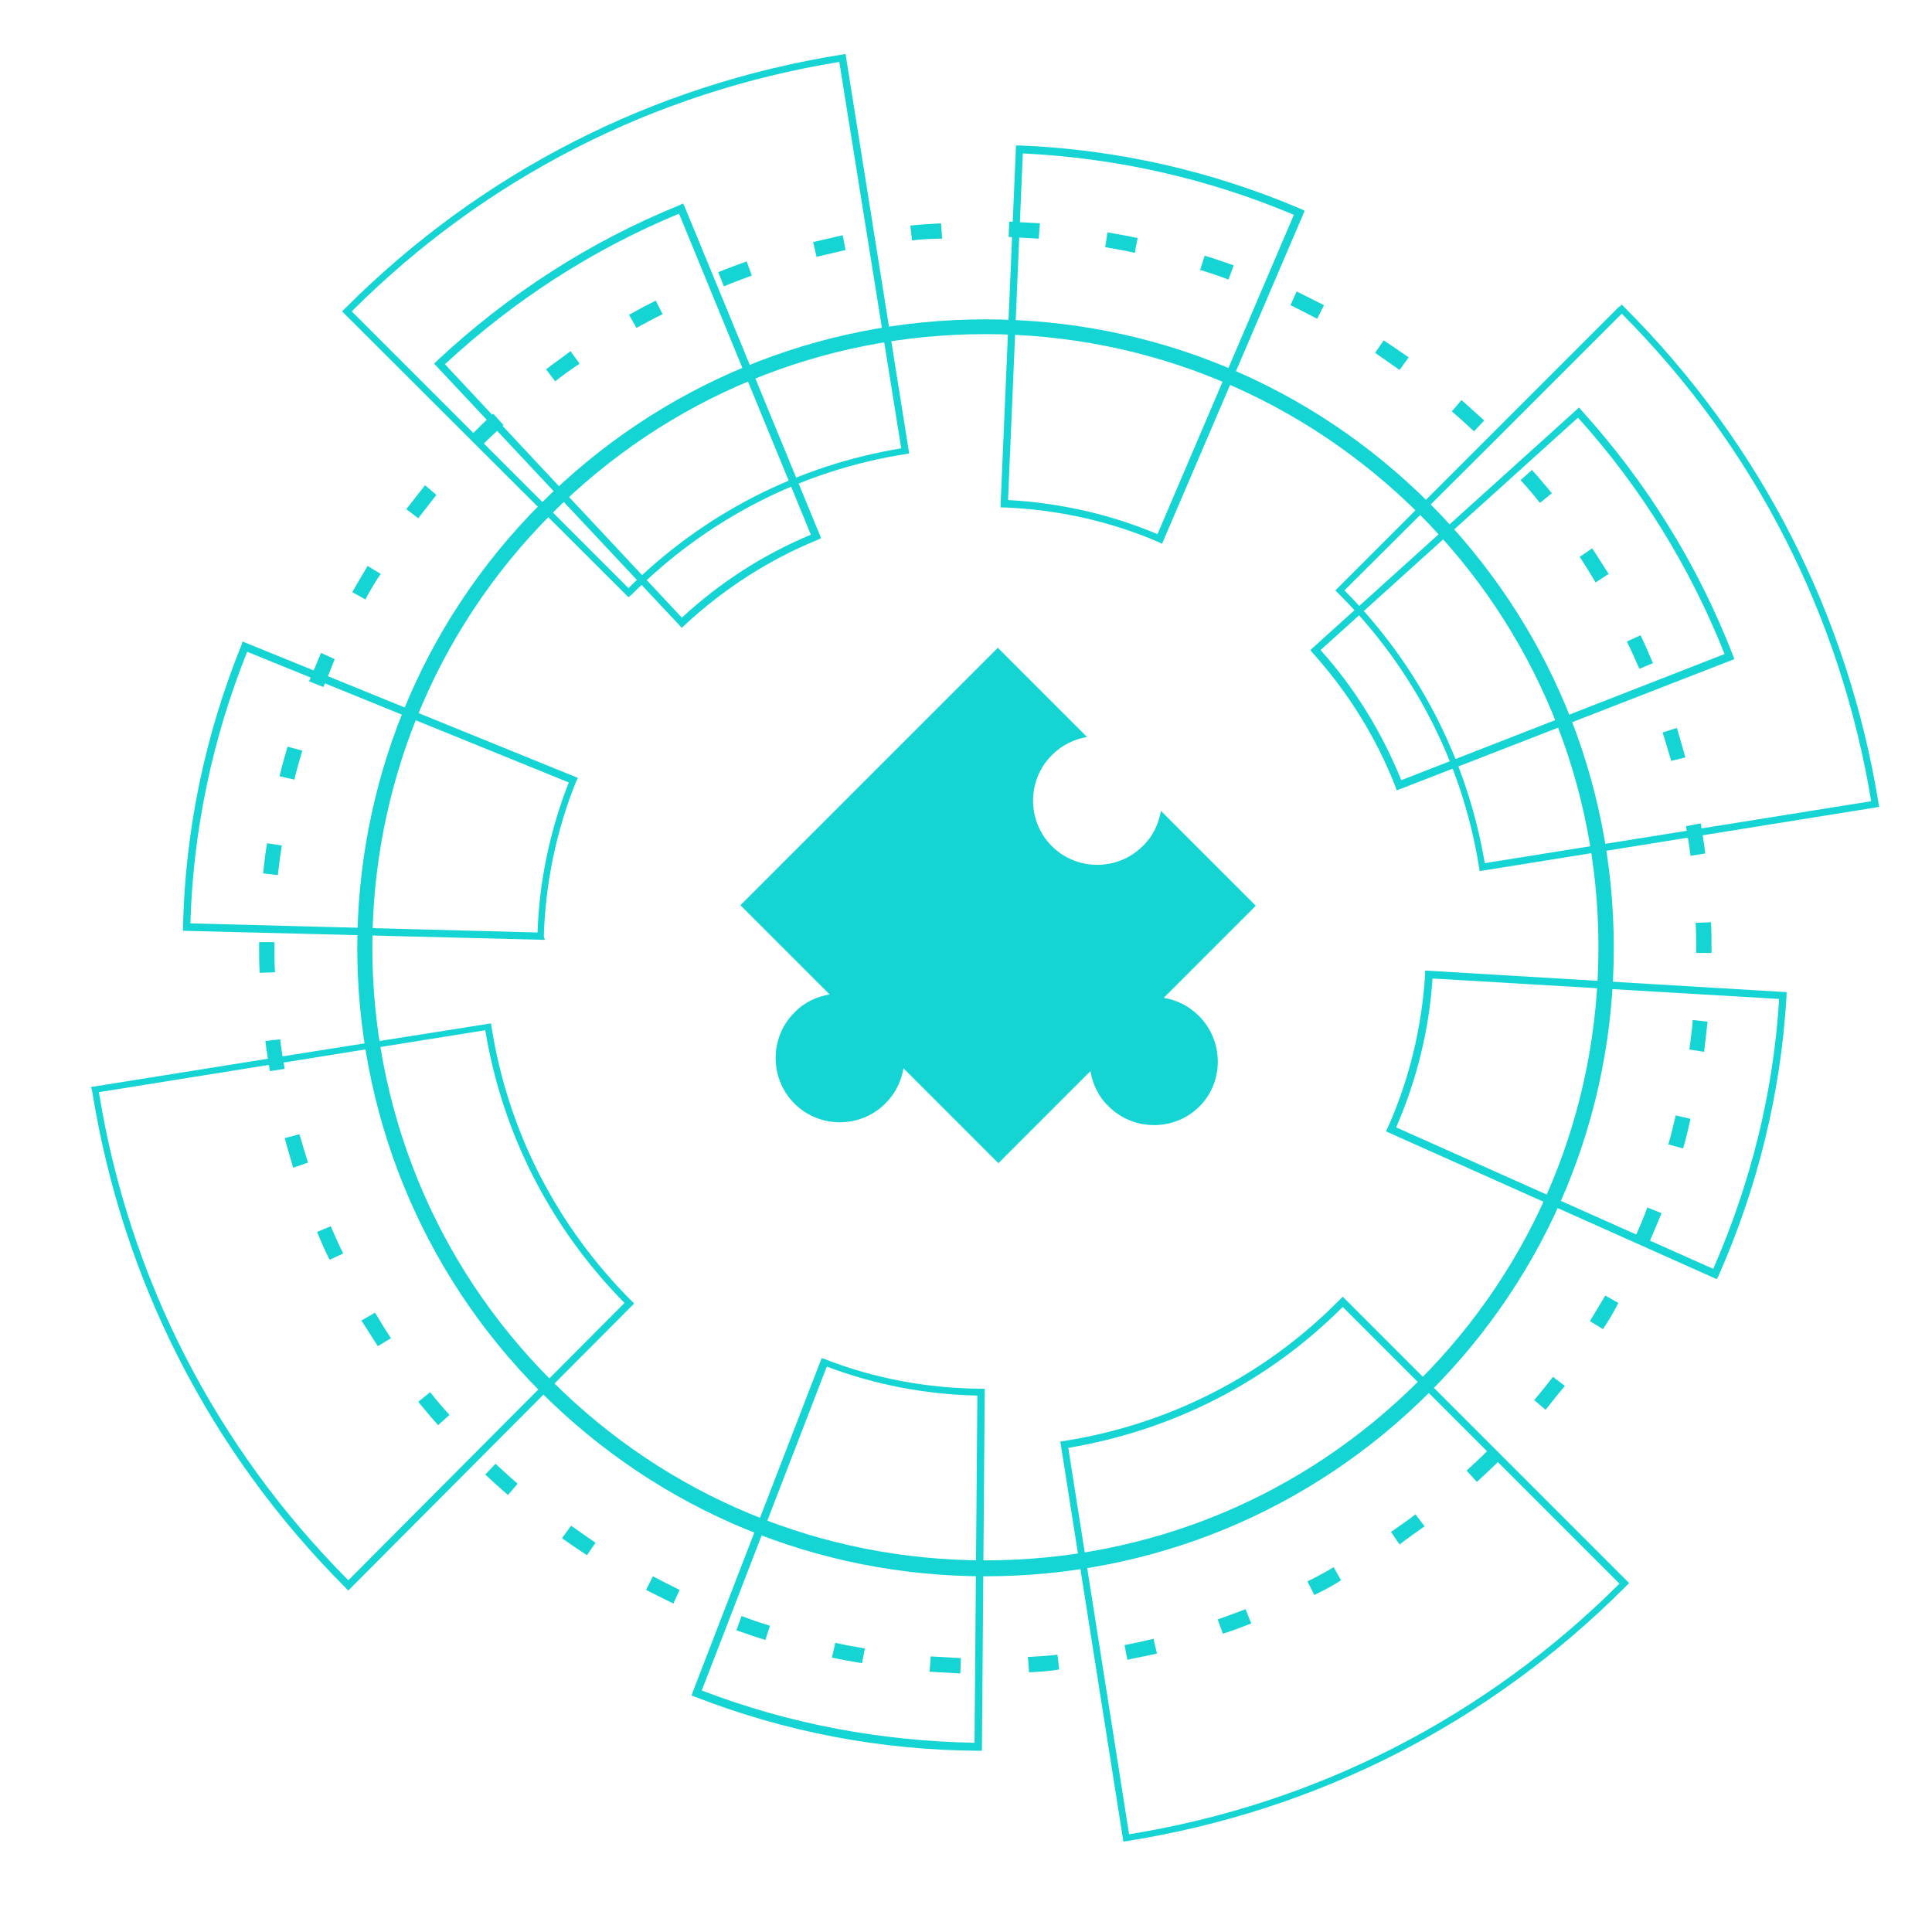 <?xml version="1.0" encoding="utf-8"?>
<!-- Generator: Adobe Illustrator 24.1.0, SVG Export Plug-In . SVG Version: 6.00 Build 0)  -->
<svg version="1.1" id="Layer_1" xmlns="http://www.w3.org/2000/svg" xmlns:xlink="http://www.w3.org/1999/xlink" x="0px" y="0px"
	 viewBox="0 0 34 34" style="enable-background:new 0 0 34 34;" xml:space="preserve">
<style type="text/css">
	.st0{opacity:0.8;}
	.st1{fill:#FFFFFF;}
	.st2{fill:#00FF00;}
	.st3{fill:#14D4D4;}
	.st4{fill:#D8DADA;}
	.st5{fill:none;stroke:#77ADD9;stroke-miterlimit:10;}
	.st6{fill:none;stroke:#77ADD9;stroke-width:0.5;stroke-miterlimit:10;}
	.st7{fill:none;stroke:#14D4D4;stroke-width:0.5;stroke-miterlimit:10;}
</style>
<g>
	<g>
		<path class="st3" d="M16.9,29.45c-0.18-0.01-0.36-0.02-0.54-0.03l0.02-0.27c0.18,0.01,0.35,0.02,0.53,0.03L16.9,29.45z
			 M18.11,29.43l-0.02-0.27c0.18-0.01,0.35-0.02,0.52-0.04l0.03,0.26C18.47,29.41,18.29,29.42,18.11,29.43z M15.17,29.27
			c-0.17-0.03-0.35-0.06-0.53-0.1l0.06-0.26c0.17,0.04,0.34,0.07,0.52,0.1L15.17,29.27z M19.84,29.21l-0.05-0.26
			c0.17-0.03,0.34-0.07,0.51-0.11l0.06,0.26C20.19,29.14,20.01,29.17,19.84,29.21z M13.47,28.86c-0.17-0.05-0.34-0.11-0.51-0.17
			l0.09-0.25c0.16,0.06,0.33,0.12,0.5,0.17L13.47,28.86z M21.52,28.75l-0.09-0.25c0.16-0.06,0.33-0.12,0.49-0.18l0.1,0.25
			C21.86,28.63,21.69,28.7,21.52,28.75z M11.85,28.22c-0.16-0.08-0.32-0.16-0.48-0.24l0.12-0.24c0.15,0.08,0.31,0.16,0.47,0.24
			L11.85,28.22z M23.13,28.07l-0.12-0.24c0.16-0.08,0.31-0.16,0.46-0.25l0.13,0.23C23.45,27.91,23.29,27.99,23.13,28.07z
			 M10.33,27.37c-0.15-0.1-0.3-0.2-0.44-0.3l0.16-0.22c0.14,0.1,0.29,0.2,0.43,0.3L10.33,27.37z M24.63,27.18l-0.15-0.22
			c0.14-0.1,0.29-0.2,0.43-0.31l0.16,0.21C24.92,26.97,24.77,27.07,24.63,27.18z M8.94,26.31c-0.14-0.12-0.27-0.24-0.4-0.36
			l0.18-0.19c0.13,0.12,0.26,0.24,0.39,0.35L8.94,26.31z M25.99,26.08l-0.18-0.2c0.13-0.12,0.26-0.24,0.38-0.36l0.2,0.18l-0.01,0.01
			C26.25,25.84,26.12,25.96,25.99,26.08z M7.71,25.08c-0.12-0.13-0.23-0.27-0.35-0.41l0.21-0.17c0.11,0.14,0.22,0.27,0.34,0.4
			L7.71,25.08z M27.2,24.81l-0.2-0.17c0.11-0.13,0.22-0.27,0.33-0.41l0.21,0.16C27.42,24.53,27.31,24.67,27.2,24.81z M6.65,23.69
			c-0.1-0.15-0.19-0.3-0.29-0.45L6.6,23.1c0.09,0.15,0.18,0.3,0.28,0.45L6.65,23.69z M28.21,23.39l-0.23-0.14
			c0.09-0.15,0.18-0.3,0.27-0.45l0.23,0.13C28.4,23.09,28.31,23.24,28.21,23.39z M5.8,22.17c-0.08-0.16-0.15-0.32-0.22-0.49
			l0.24-0.1c0.07,0.16,0.14,0.32,0.22,0.48L5.8,22.17z M29.03,21.85l-0.24-0.11c0.07-0.16,0.14-0.32,0.2-0.49l0.25,0.1
			C29.17,21.52,29.1,21.69,29.03,21.85z M5.16,20.55c-0.05-0.17-0.1-0.34-0.15-0.52l0.26-0.07c0.05,0.17,0.1,0.34,0.15,0.5
			L5.16,20.55z M29.62,20.21l-0.26-0.07c0.05-0.17,0.09-0.34,0.13-0.51l0.26,0.06C29.71,19.87,29.67,20.04,29.62,20.21z M4.75,18.85
			c-0.03-0.18-0.06-0.36-0.08-0.53l0.26-0.03c0.02,0.17,0.05,0.35,0.08,0.52L4.75,18.85z M29.99,18.51l-0.26-0.04
			c0.02-0.17,0.05-0.35,0.06-0.52l0.26,0.03C30.03,18.15,30.01,18.33,29.99,18.51z M4.57,17.12c-0.01-0.15-0.01-0.29-0.01-0.44
			l0-0.1l0.27,0l0,0.1c0,0.14,0,0.29,0.01,0.43L4.57,17.12z M30.12,16.77l-0.27,0l0-0.09c0-0.15,0-0.29-0.01-0.44l0.27-0.01
			c0.01,0.15,0.01,0.3,0.01,0.45L30.12,16.77z M4.89,15.4l-0.26-0.03c0.02-0.18,0.04-0.36,0.07-0.53l0.26,0.04
			C4.93,15.05,4.91,15.23,4.89,15.4z M29.75,15.06c-0.02-0.17-0.05-0.35-0.08-0.52l0.26-0.05c0.03,0.18,0.06,0.36,0.08,0.53
			L29.75,15.06z M5.18,13.72l-0.26-0.06c0.04-0.17,0.09-0.35,0.14-0.52l0.26,0.07C5.27,13.38,5.22,13.55,5.18,13.72z M29.41,13.39
			c-0.05-0.17-0.1-0.34-0.15-0.5l0.25-0.08c0.05,0.17,0.1,0.34,0.15,0.52L29.41,13.39z M5.69,12.09l-0.25-0.1
			c0.07-0.17,0.14-0.33,0.21-0.5l0.24,0.11C5.83,11.76,5.76,11.93,5.69,12.09z M28.85,11.77c-0.07-0.16-0.14-0.32-0.22-0.48
			l0.24-0.11c0.08,0.16,0.15,0.33,0.22,0.49L28.85,11.77z M6.43,10.55L6.2,10.42c0.09-0.16,0.18-0.31,0.27-0.46l0.23,0.14
			C6.6,10.24,6.51,10.4,6.43,10.55z M28.08,10.25c-0.09-0.15-0.18-0.3-0.28-0.45l0.22-0.15c0.1,0.15,0.19,0.3,0.29,0.45L28.08,10.25
			z M7.36,9.12L7.15,8.96c0.11-0.14,0.22-0.28,0.33-0.42l0.2,0.17C7.58,8.84,7.47,8.98,7.36,9.12z M27.1,8.85
			c-0.11-0.14-0.22-0.27-0.34-0.4l0.2-0.18c0.12,0.13,0.23,0.27,0.35,0.41L27.1,8.85z M8.49,7.83L8.3,7.65l0,0
			c0.12-0.12,0.25-0.25,0.38-0.37l0.18,0.2C8.74,7.59,8.61,7.71,8.49,7.83z M25.94,7.59c-0.13-0.12-0.26-0.24-0.39-0.35l0.17-0.2
			c0.13,0.12,0.27,0.24,0.4,0.36L25.94,7.59z M9.77,6.71L9.61,6.5c0.14-0.11,0.29-0.21,0.43-0.32L10.2,6.4
			C10.05,6.5,9.91,6.6,9.77,6.71z M24.63,6.51c-0.14-0.1-0.29-0.2-0.43-0.3l0.15-0.22c0.15,0.1,0.3,0.2,0.44,0.3L24.63,6.51z
			 M11.2,5.77l-0.13-0.23c0.16-0.09,0.31-0.17,0.47-0.25l0.12,0.24C11.51,5.6,11.35,5.69,11.2,5.77z M23.18,5.61
			c-0.15-0.08-0.31-0.16-0.47-0.24l0.11-0.24c0.16,0.08,0.32,0.16,0.48,0.24L23.18,5.61z M12.74,5.04l-0.1-0.25
			c0.17-0.07,0.34-0.13,0.5-0.19l0.09,0.25C13.07,4.91,12.9,4.97,12.74,5.04z M21.62,4.92c-0.16-0.06-0.33-0.12-0.5-0.17l0.08-0.25
			c0.17,0.05,0.34,0.11,0.51,0.17L21.62,4.92z M14.37,4.52l-0.06-0.26c0.17-0.04,0.35-0.08,0.52-0.12l0.05,0.26
			C14.71,4.44,14.54,4.48,14.37,4.52z M19.97,4.45c-0.17-0.04-0.34-0.07-0.52-0.1l0.04-0.26c0.18,0.03,0.35,0.06,0.53,0.1
			L19.97,4.45z M16.05,4.23l-0.03-0.26c0.18-0.02,0.36-0.03,0.54-0.04l0.02,0.27C16.4,4.2,16.23,4.21,16.05,4.23z M18.28,4.2
			c-0.17-0.01-0.35-0.02-0.53-0.03l0.01-0.27c0.18,0.01,0.36,0.02,0.54,0.03L18.28,4.2z"/>
		<path class="st3" d="M17.34,27.74c-2.95,0-5.73-1.15-7.82-3.24c-4.31-4.31-4.31-11.33,0-15.64c2.09-2.09,4.87-3.24,7.82-3.24
			c2.95,0,5.73,1.15,7.82,3.24c2.09,2.09,3.24,4.87,3.24,7.82s-1.15,5.73-3.24,7.82l0,0l0,0C23.07,26.59,20.29,27.74,17.34,27.74z
			 M17.34,5.88c-2.88,0-5.59,1.12-7.63,3.16c-4.21,4.21-4.21,11.06,0,15.26c2.04,2.04,4.75,3.16,7.63,3.16
			c2.88,0,5.59-1.12,7.63-3.16l0,0c2.04-2.04,3.16-4.75,3.16-7.63c0-2.88-1.12-5.59-3.16-7.63C22.93,7.01,20.22,5.88,17.34,5.88z"/>
		<path class="st3" d="M17.28,30.81l-0.07,0c-1.71-0.01-3.39-0.33-4.98-0.95l-0.06-0.02l0.02-0.06l2.27-5.88l0.06,0.02
			c0.87,0.34,1.79,0.51,2.74,0.52l0.07,0L17.28,30.81z M12.35,29.75c1.54,0.59,3.15,0.89,4.8,0.92l0.05-6.11
			c-0.91-0.02-1.8-0.19-2.65-0.51L12.35,29.75z M30.21,22.51l-5.82-2.6l0.03-0.06c0.38-0.85,0.6-1.76,0.66-2.7l0-0.07l6.36,0.38
			l0,0.07c-0.1,1.71-0.51,3.37-1.2,4.93L30.21,22.51z M24.57,19.84l5.58,2.49c0.66-1.51,1.06-3.1,1.16-4.75l-6.1-0.36
			C25.15,18.13,24.93,19.01,24.57,19.84z M9.59,16.54l-6.37-0.16l0-0.07c0.04-1.71,0.39-3.38,1.03-4.96l0.02-0.06l5.9,2.4
			l-0.03,0.06c-0.35,0.87-0.54,1.78-0.57,2.73L9.59,16.54z M3.35,16.25l6.11,0.16c0.03-0.91,0.22-1.8,0.55-2.64l-5.66-2.3
			C3.74,12.99,3.4,14.6,3.35,16.25z M24.58,13.91l-0.02-0.06c-0.34-0.87-0.83-1.66-1.46-2.36l-0.04-0.05l4.73-4.27l0.04,0.05
			c1.15,1.27,2.05,2.72,2.67,4.32l0.02,0.06L24.58,13.91z M23.24,11.44c0.61,0.68,1.08,1.45,1.42,2.29l5.69-2.22
			c-0.61-1.53-1.47-2.93-2.58-4.16L23.24,11.44z M12,11.05L7.64,6.4l0.05-0.05c1.25-1.17,2.69-2.1,4.27-2.74l0.06-0.03l0.03,0.06
			l2.4,5.83L14.39,9.5c-0.86,0.35-1.65,0.86-2.34,1.5L12,11.05z M7.83,6.41L12,10.87c0.67-0.62,1.43-1.11,2.27-1.46l-2.32-5.65
			C10.43,4.39,9.05,5.28,7.83,6.41z M20.45,9.57l-0.06-0.03c-0.86-0.37-1.77-0.57-2.71-0.61l-0.07,0l0-0.07l0.27-6.3l0.07,0
			c1.71,0.07,3.38,0.45,4.95,1.12l0.06,0.03L20.45,9.57z M17.74,8.8c0.91,0.05,1.8,0.25,2.63,0.6l2.4-5.62
			c-1.52-0.64-3.12-1-4.77-1.08L17.74,8.8z"/>
		<path class="st3" d="M19.77,32.41l-1.11-7.04l0.06-0.01c1.84-0.29,3.52-1.14,4.84-2.47l0.07-0.07l5.04,5.04l-0.07,0.07
			c-2.4,2.4-5.43,3.94-8.77,4.47L19.77,32.41z M18.8,25.48l1.07,6.8c3.29-0.53,6.27-2.06,8.63-4.41L23.63,23
			C22.31,24.32,20.64,25.17,18.8,25.48z M6.13,27.99l-0.04-0.04c-2.4-2.4-3.94-5.43-4.47-8.76L1.6,19.13l3.94-0.63l0.01,0.06
			L5.54,18.5l3.1-0.49l0.01,0.06c0.29,1.84,1.15,3.51,2.47,4.83l0.04,0.04L6.13,27.99z M1.74,19.22c0.53,3.27,2.05,6.24,4.39,8.59
			l4.86-4.88c-1.3-1.32-2.15-2.98-2.45-4.8L1.74,19.22z M26.04,15.33l-0.01-0.06c-0.29-1.83-1.15-3.5-2.47-4.82l-0.06-0.06l5-5
			L28.5,5.4l0.04-0.04l0.05,0.05c2.39,2.39,3.93,5.41,4.47,8.73l0.01,0.06l-0.06,0.01L26.04,15.33z M23.66,10.39
			c1.31,1.32,2.16,2.98,2.47,4.8l6.8-1.09c-0.54-3.26-2.05-6.23-4.39-8.58L26.1,7.96L23.66,10.39z M11.06,10.51L6.02,5.48l0.06-0.06
			c2.39-2.39,5.41-3.93,8.74-4.46l0.06-0.01L16,7.98l-0.06,0.01c-1.84,0.29-3.5,1.15-4.82,2.47L11.06,10.51z M6.19,5.48l4.87,4.87
			c1.32-1.31,2.98-2.16,4.8-2.46l-1.09-6.8C11.51,1.62,8.54,3.13,6.19,5.48z"/>
	</g>
	<path class="st3" d="M21.1,17.88c-0.18-0.18-0.39-0.28-0.62-0.32l1.62-1.62l-1.67-1.67c-0.04,0.23-0.14,0.45-0.32,0.62
		c-0.44,0.44-1.16,0.44-1.6,0c-0.44-0.44-0.44-1.16,0-1.6c0.18-0.18,0.39-0.28,0.62-0.32l-1.57-1.57l-4.53,4.53l1.57,1.57
		c-0.23,0.04-0.45,0.14-0.62,0.32c-0.44,0.44-0.44,1.16,0,1.6c0.44,0.44,1.16,0.44,1.6,0c0.18-0.18,0.28-0.39,0.32-0.62l1.67,1.67
		l1.62-1.62c0.04,0.23,0.14,0.45,0.32,0.62c0.44,0.44,1.16,0.44,1.6,0C21.54,19.04,21.54,18.32,21.1,17.88z"/>
</g>
</svg>
